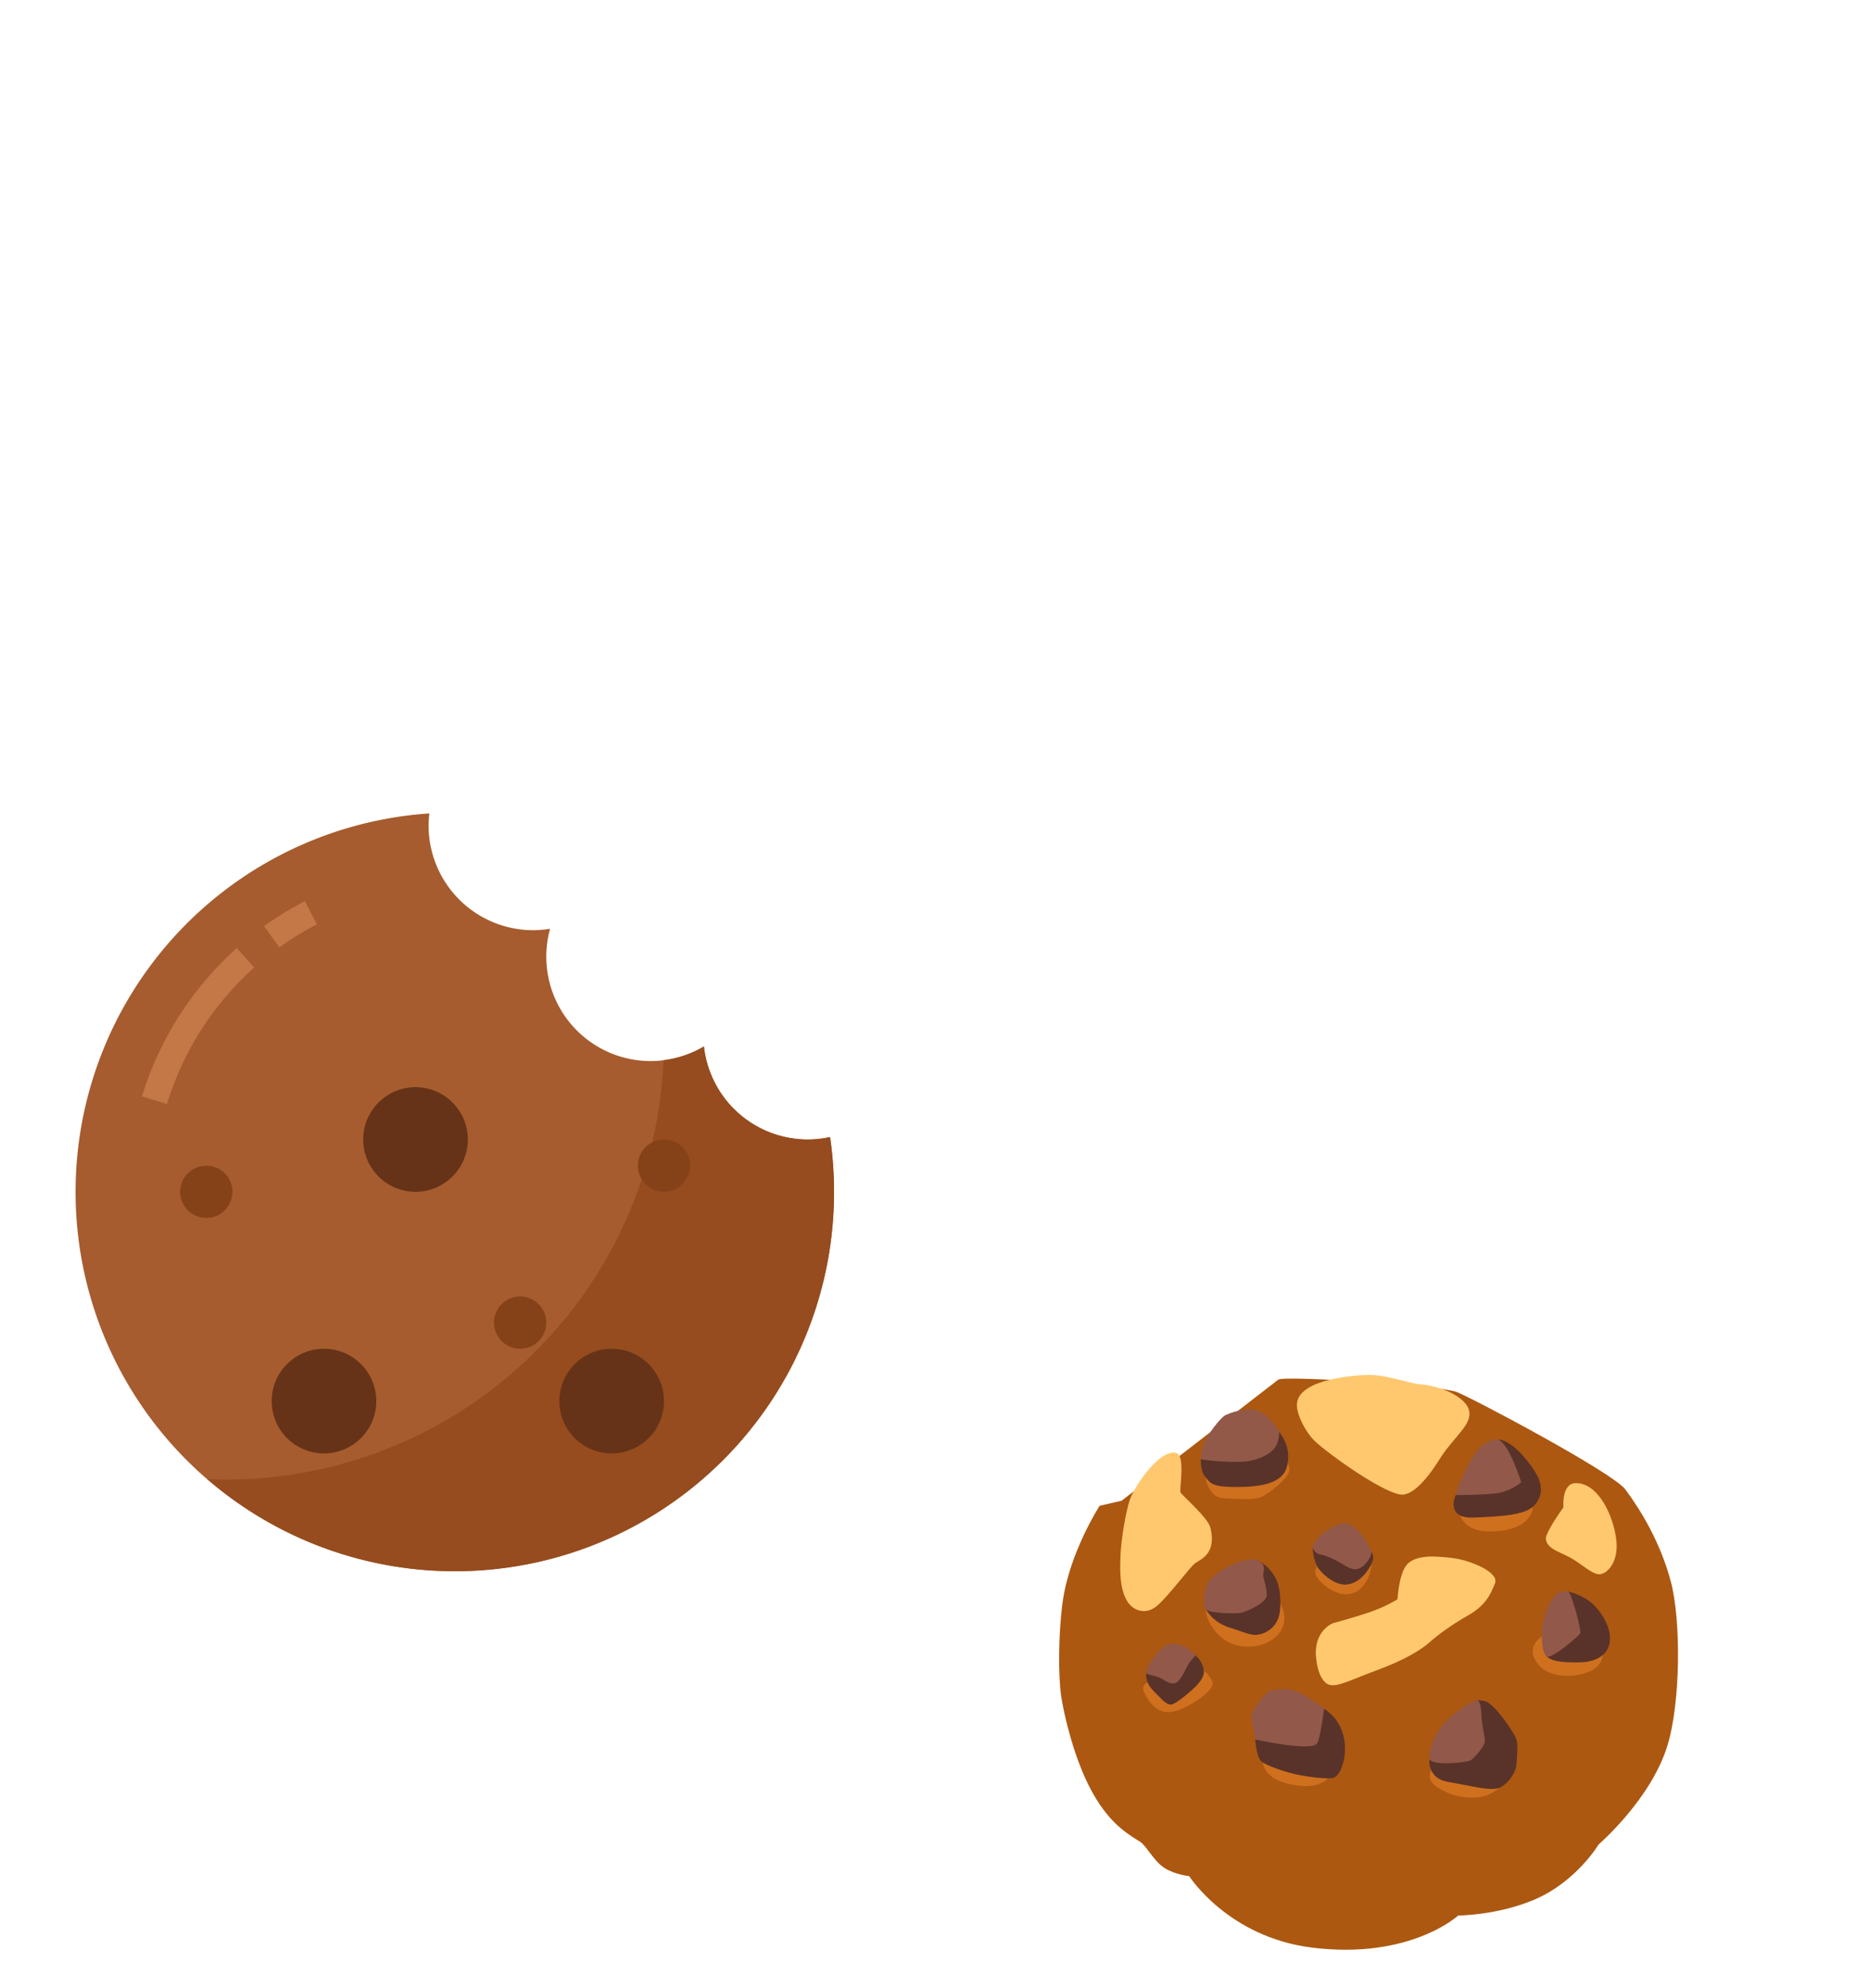<?xml version="1.0" encoding="UTF-8" standalone="no"?>
<svg
   width="143"
   height="152"
   fill="none"
   version="1.1"
   id="svg1619"
   sodipodi:docname="feature-3.svg"
   xml:space="preserve"
   inkscape:version="1.2.1 (9c6d41e, 2022-07-14)"
   xmlns:inkscape="http://www.inkscape.org/namespaces/inkscape"
   xmlns:sodipodi="http://sodipodi.sourceforge.net/DTD/sodipodi-0.dtd"
   xmlns="http://www.w3.org/2000/svg"
   xmlns:svg="http://www.w3.org/2000/svg"><defs
     id="defs1623" /><sodipodi:namedview
     id="namedview1621"
     pagecolor="#ffffff"
     bordercolor="#000000"
     borderopacity="0.25"
     inkscape:showpageshadow="2"
     inkscape:pageopacity="0.0"
     inkscape:pagecheckerboard="0"
     inkscape:deskcolor="#d1d1d1"
     showgrid="false"
     inkscape:zoom="1.5526316"
     inkscape:cx="71.491525"
     inkscape:cy="76"
     inkscape:window-width="1309"
     inkscape:window-height="456"
     inkscape:window-x="0"
     inkscape:window-y="25"
     inkscape:window-maximized="0"
     inkscape:current-layer="svg1619" /><g
     id="g1734"
     transform="matrix(0.394,0,0,0.394,79.468,100.64)"><path
       d="m 15.99,35.76 -4.26,0.98 c 0,0 -5.91,9.12 -7.2,18.82 -0.81,6.09 -0.84,14.04 -0.28,18 0.57,3.96 2.61,12.39 5.82,18.33 3.09,5.72 6.1,7.97 9.39,9.96 1.41,0.85 2.67,3.76 4.87,5.17 2.06,1.32 4.78,1.58 4.78,1.58 0,0 7.52,11.81 23.79,13.86 19.09,2.4 28.43,-6.22 28.43,-6.22 0,0 7.64,-0.02 14.85,-3.11 8.09,-3.47 12.41,-10.69 12.41,-10.69 0,0 10.13,-8.72 13.34,-19.16 2.58,-8.38 2.65,-24.31 0.67,-31.81 -1.98,-7.5 -5.81,-13.85 -8.85,-17.92 C 111.33,30.31 84.31,15.95 81.05,14.67 77.8,13.4 47.53,11.42 46.4,12.27 45.27,13.13 15.99,35.76 15.99,35.76 Z"
       fill="#ac5811"
       id="path1625" /><path
       d="m 26.53,19.75 c -7.05,5.74 -10.7,8.74 -14.36,15.92 -3.66,7.18 -2.48,16.71 -1.82,20.23 0.65,3.52 1.83,10.31 2.48,13.7 0.65,3.4 2.38,11.46 7.17,16.45 6.71,6.99 12.79,9.4 12.79,9.4 0,0 4.93,7.64 16.84,12.01 15.66,5.74 22.71,-2.61 28.71,-4.83 6,-2.22 13.18,-2.35 19.32,-6.66 6.13,-4.31 12.92,-9.53 17.36,-20.49 4.44,-10.96 3.52,-15.79 3.65,-18.53 0.13,-2.74 -0.26,-15.92 -5.35,-24.01 C 108.23,24.85 102.11,19.99 99.75,18.45 94.53,15.06 75.89,6.95 71.2,6.04 66.5,5.13 49.74,6.55 43.09,9.29 36.44,12.03 26.53,19.75 26.53,19.75 Z"
       fill="url(#IconifyId17ecdb2904d178eab6390)"
       id="path1640" /><path
       d="m 56.28,71.46 c -1.11,-0.35 -2.28,-2 -2.56,-5.53 -0.39,-5.03 3.32,-6.42 3.32,-6.42 0,0 4.42,-1.17 7.53,-2.28 2.89,-1.03 4.97,-2.35 4.97,-2.35 0,0 0.28,-5.39 2.07,-6.98 1.8,-1.59 4.97,-1.45 8.5,-1.04 3.52,0.41 9.19,2.76 8.36,4.9 -0.83,2.14 -1.8,4.28 -5.18,6.22 -3.38,1.93 -5.8,3.73 -7.53,5.25 -1.73,1.53 -4.9,3.45 -10.15,5.39 -5.25,1.94 -7.73,3.34 -9.33,2.84 z"
       fill="#ffc86e"
       id="path1642" /><path
       d="m 26.55,26.47 c -3.32,-0.68 -8.01,6.51 -8.88,8.89 -0.88,2.38 -1.78,8.18 -1.88,10.83 -0.13,3.29 -0.19,6.38 1.19,8.89 1.06,1.94 3.63,3.03 5.94,1.03 2.31,-2 6.32,-7.48 7.38,-8.25 1.06,-0.77 4.16,-1.79 2.94,-6.83 -0.5,-2.06 -5.57,-6.32 -5.82,-6.9 -0.24,-0.57 1.01,-7.27 -0.87,-7.66 z"
       fill="#ffc86e"
       id="path1644" /><path
       d="m 50.02,17.44 c 0.13,1.93 1.71,5.02 3.42,6.69 2.56,2.49 14.3,10.91 17.34,10.43 3.04,-0.48 6.35,-5.94 7.32,-7.46 0.97,-1.52 2.9,-3.66 3.66,-4.63 0.76,-0.97 2.76,-3.18 1.11,-5.39 -1.66,-2.21 -5.8,-3.66 -8.56,-3.87 -2.76,-0.21 -7.05,-2 -10.71,-1.86 -3.66,0.14 -13.92,1.11 -13.58,6.09 z"
       fill="#ffc86e"
       id="path1646" /><path
       d="m 98.34,43.19 c 0.23,2.1 3.18,2.56 5.53,4.08 2.35,1.52 3.94,3.11 5.32,2.69 1.38,-0.41 3.26,-2.62 2.83,-6.49 -0.55,-4.97 -3.66,-11.33 -8.01,-11.12 -2.63,0.13 -2.27,4.7 -2.27,4.7 0,0 -3.54,4.9 -3.4,6.14 z"
       fill="#ffc86e"
       id="path1648" /><path
       d="m 41.47,30.23 c 0,0 -9.43,-0.06 -9.26,0.88 0.18,0.94 1,4.04 3.46,4.16 2.46,0.12 5.63,0.35 7.15,-0.12 1.52,-0.47 5.74,-3.87 5.74,-5.39 0,-1.52 -1.7,-3.75 -1.7,-3.75 z"
       fill="#cf701e"
       id="path1650" /><path
       d="m 54.94,47.52 c 0,0 -0.11,0.07 -0.27,0.2 -0.47,0.39 -1.37,1.3 -1.02,2.32 0.47,1.35 3.22,3.87 5.92,3.87 2.7,0 4.16,-2.52 4.63,-4.16 0.47,-1.64 0.23,-2.64 0.23,-2.64 z"
       fill="#cf701e"
       id="path1652" /><path
       d="m 33.91,55.2 c 0,0 -1.64,0.59 -1.58,1.64 0.06,1.05 0.47,2.99 2.58,5.04 2.13,2.07 5.22,2.64 8.03,1.88 C 45.75,63 47.8,60.89 47.57,58.08 47.34,55.27 44.64,53.1 44.64,53.1 Z"
       fill="#cf701e"
       id="path1654" /><path
       d="m 21.78,70.73 c 0,0 -1.76,0.41 -1.58,1.58 0.18,1.17 2.17,4.86 5.33,4.45 3.16,-0.41 8.15,-4.04 8.15,-5.45 0,-1.41 -2.52,-3.28 -2.52,-3.28 z"
       fill="#cf701e"
       id="path1656" /><path
       d="m 43.34,85.38 c 0,0 -0.65,3.78 4.45,5.16 8.5,2.29 9.38,-2.87 9.38,-2.87 z"
       fill="#cf701e"
       id="path1658" /><path
       d="m 76.73,87.13 c 0,0 -2.28,2.28 0.31,4.07 2.59,1.79 5.54,2.4 8.32,2.09 2.78,-0.31 4.68,-2.53 4.68,-2.53 z"
       fill="#cf701e"
       id="path1660" /><path
       d="m 98.01,61.81 c 0,0 -4.3,2.17 -0.97,5.92 2.53,2.86 8.32,2.28 10.69,0.67 1.55,-1.05 2.01,-2.91 1.43,-3.85 -0.59,-0.94 -11.15,-2.74 -11.15,-2.74 z"
       fill="#cf701e"
       id="path1662" /><path
       d="m 81.37,36.97 c 0,0 -0.23,4.91 6.39,4.75 9.26,-0.23 8.09,-5.98 8.09,-5.98 z"
       fill="#cf701e"
       id="path1664" /><path
       d="m 85.65,30.82 c 0,0 -4.34,2.7 -4.81,3.81 -0.47,1.11 -1.47,4.63 3.57,4.4 5.04,-0.23 10.08,-0.41 11.78,-2.46 1.7,-2.05 1.29,-3.93 0.59,-5.45 -0.7,-1.52 -4.64,-7.27 -7.77,-7.2 -2.05,0.04 -3.36,6.9 -3.36,6.9 z"
       fill="#593329"
       id="path1666" /><path
       d="m 88.99,23.9 c 0,0 -2.75,-0.35 -5.16,3.93 -2.4,4.28 -3.02,6.83 -3.02,6.83 0,0 4.89,0.02 7.82,-0.33 2.93,-0.35 4.92,-2.17 4.92,-2.17 0,0 -2.39,-7.73 -4.56,-8.26 z"
       fill="#925849"
       id="path1668" /><path
       d="m 55.71,43.89 c 0,0 -2.4,-0.16 -2.58,0.77 -0.18,0.94 0.35,3.33 1.17,4.38 0.82,1.05 3.28,3.4 5.74,2.93 2.46,-0.47 3.92,-2.88 4.33,-3.71 0.37,-0.78 0.77,-1.62 0.07,-2.67 -0.71,-1.06 -8.73,-1.7 -8.73,-1.7 z"
       fill="#593329"
       id="path1670" /><path
       d="m 59.28,40.14 c -2.04,-0.22 -6.96,3.69 -6.08,5.03 0.98,1.47 1.15,0.54 3.85,1.89 2.23,1.11 3.2,2.14 4.6,1.96 1.4,-0.18 3.07,-2.49 2.78,-3.43 -0.29,-0.94 -2.39,-5.16 -5.15,-5.45 z"
       fill="#925849"
       id="path1672" /><path
       d="m 36.19,24.31 -4.8,3.32 c 0,0 -0.18,2.25 0.82,3.48 1,1.23 1.29,1.99 5.98,1.99 4.69,0 9.08,-0.64 9.9,-3.98 0.82,-3.34 -0.62,-5.48 -1.5,-6.71 -0.88,-1.23 -10.4,1.9 -10.4,1.9 z"
       fill="#593329"
       id="path1674" /><path
       d="m 36.25,19.1 c -1.08,0.46 -3.63,3.93 -4.22,5.45 -0.59,1.52 -0.72,3.14 -0.64,3.16 0.97,0.24 6.68,0.77 9.2,0.36 2.52,-0.41 4.57,-1.52 5.39,-2.99 0.65,-1.17 0.6,-2.72 0.6,-2.72 0,0 -1.71,-3.08 -4.06,-4.02 -2.34,-0.94 -5.86,0.58 -6.27,0.76 z"
       fill="#925949"
       id="path1676" /><path
       d="m 32.23,55.42 c 0,0 -0.4,0.61 0.36,1.78 0.76,1.17 2.25,2.57 4.48,3.22 2.23,0.64 3.81,1.52 5.27,1.35 1.47,-0.18 4.34,-1.35 4.45,-5.39 0.12,-4.04 -0.7,-5.92 -2.46,-7.68 -1.76,-1.76 -3.03,-1.46 -3.03,-1.46 z"
       fill="#593329"
       id="path1678" /><path
       d="m 32.74,51.68 c -0.62,1.04 -1.08,4.42 -0.32,5.18 0.76,0.76 5.33,0.81 6.53,0.68 1.21,-0.13 5.16,-1.99 5.22,-3.4 0.06,-1.41 -0.7,-3.28 -0.7,-3.98 0,-0.7 0.88,-2.34 -1.52,-2.93 -2.4,-0.59 -7.93,2.28 -9.21,4.45 z"
       fill="#925849"
       id="path1680" /><path
       d="m 24.82,66.86 c 0,0 -3.77,0.93 -4.01,2.22 -0.23,1.29 0.31,2.59 1.6,3.82 1.29,1.23 2.23,2.52 3.22,2.4 1,-0.12 3.63,-2.46 4.45,-3.22 0.82,-0.76 1.99,-2.11 1.88,-3.22 -0.11,-1.11 -0.59,-2.23 -1.64,-3.11 -1.04,-0.88 -5.5,1.11 -5.5,1.11 z"
       fill="#593329"
       id="path1682" /><path
       d="m 25.76,63.52 c -1.76,0.04 -3.11,2.17 -3.69,2.93 -0.59,0.76 -1.58,2.58 -1.17,2.87 0.41,0.29 2.11,0.47 2.93,1 0.82,0.53 2.05,1.35 2.99,0.59 0.94,-0.76 1.76,-2.87 2.23,-3.57 0.47,-0.7 1.29,-1.58 1.29,-1.58 0,0 -1.77,-2.3 -4.58,-2.24 z"
       fill="#925849"
       id="path1684" /><path
       d="m 47.27,77.64 c -0.35,0.41 -5.33,4.45 -5.33,4.45 0,0 0.18,3.52 1.29,4.34 1.11,0.82 4.57,1.99 6.8,2.46 2.23,0.47 6.21,1 7.21,0.59 1,-0.41 2.05,-2.58 2.11,-5.39 0.06,-2.81 -0.94,-4.91 -2.05,-6.2 -1.11,-1.29 -2,-1.77 -2,-1.77 z"
       fill="#593329"
       id="path1686" /><path
       d="m 53.89,82.91 c 0.65,-0.73 1.41,-6.8 1.41,-6.8 0,0 -4.51,-3.46 -6.39,-3.69 -1.88,-0.23 -4.1,-0.06 -4.75,0.64 -0.64,0.7 -3.16,3.22 -2.93,4.86 0.23,1.64 0.7,4.16 0.7,4.16 0,0 10.61,2.36 11.96,0.83 z"
       fill="#925849"
       id="path1688" /><path
       d="m 75.75,85.8 c 0,0 -0.57,3.8 3.61,4.52 4.18,0.71 7.65,1.66 9.46,1.28 1.81,-0.38 3.61,-2.8 3.8,-4.56 0.19,-1.76 0.29,-4.3 0,-4.99 -0.76,-1.83 -4.28,-6.84 -5.99,-7.37 -0.96,-0.29 -1.87,-0.13 -1.87,-0.13 z"
       fill="#593329"
       id="path1690" /><path
       d="m 78.46,79.14 c -1.87,2.07 -2.83,5.06 -2.73,6.64 0.1,1.49 7.19,0.84 8.03,0.33 0.84,-0.51 2.67,-2.79 2.73,-3.55 0.06,-0.76 -0.52,-3.14 -0.62,-4.61 -0.1,-1.47 -0.14,-3.47 -0.95,-3.42 -0.81,0.05 -3.8,1.67 -6.46,4.61 z"
       fill="#925849"
       id="path1692" /><path
       d="m 102.44,53.34 c 0,0 1.65,0.24 3.68,1.46 2.37,1.42 4.85,5.04 4.66,7.99 -0.19,2.95 -2.76,4.28 -5.89,4.33 -3.13,0.05 -6.19,-0.12 -6.76,-1.74 -0.57,-1.62 4.31,-12.04 4.31,-12.04 z"
       fill="#593329"
       id="path1694" /><path
       d="m 99.94,54.33 c -0.49,0.68 -1.76,2.76 -2.19,5.42 -0.43,2.66 -0.14,5.7 0.81,6.23 0.95,0.52 6.18,-3.99 6.46,-4.47 0.29,-0.48 -1.67,-7.75 -2.29,-8.08 -0.62,-0.33 -2.17,0.05 -2.79,0.9 z"
       fill="#925849"
       id="path1696" /></g><g
     id="flat"
     transform="translate(2.775,59.113)"><path
       d="m 59,28 a 8,8 0 0 1 -7.948,-7.111 7.982,7.982 0 0 1 -11.761,-9 A 7.955,7.955 0 0 1 38,12 8,8 0 0 1 30,4 8.126,8.126 0 0 1 30.058,3.072 29,29 0 1 0 60.7,27.816 8.024,8.024 0 0 1 59,28 Z"
       style="fill:#a65c2e"
       id="path1825" /><path
       d="M 60.7,27.816 A 7.987,7.987 0 0 1 51.057,20.889 7.974,7.974 0 0 1 47.969,21.934 33.5,33.5 0 0 1 14.5,54 c -0.478,0 -0.952,-0.016 -1.424,-0.036 A 28.99,28.99 0 0 0 60.7,27.816 Z"
       style="fill:#964c1e"
       id="path1827" /><circle
       cx="29"
       cy="28"
       r="4"
       style="fill:#663318"
       id="circle1829" /><circle
       cx="22"
       cy="48"
       r="4"
       style="fill:#663318"
       id="circle1831" /><circle
       cx="44"
       cy="48"
       r="4"
       style="fill:#663318"
       id="circle1833" /><circle
       cx="13"
       cy="32"
       r="2"
       style="fill:#854219"
       id="circle1835" /><circle
       cx="37"
       cy="42"
       r="2"
       style="fill:#854219"
       id="circle1837" /><circle
       cx="48"
       cy="30"
       r="2"
       style="fill:#854219"
       id="circle1839" /><path
       d="m 18.584,13.315 -1.168,-1.623 a 25.056,25.056 0 0 1 3.125,-1.917 l 0.918,1.778 a 22.979,22.979 0 0 0 -2.875,1.762 z"
       style="fill:#c47747"
       id="path1841" /><path
       d="M 9.994,25.291 8.08,24.709 a 25,25 0 0 1 7.253,-11.343 l 1.334,1.49 A 23,23 0 0 0 9.994,25.291 Z"
       style="fill:#c47747"
       id="path1843" /></g></svg>
